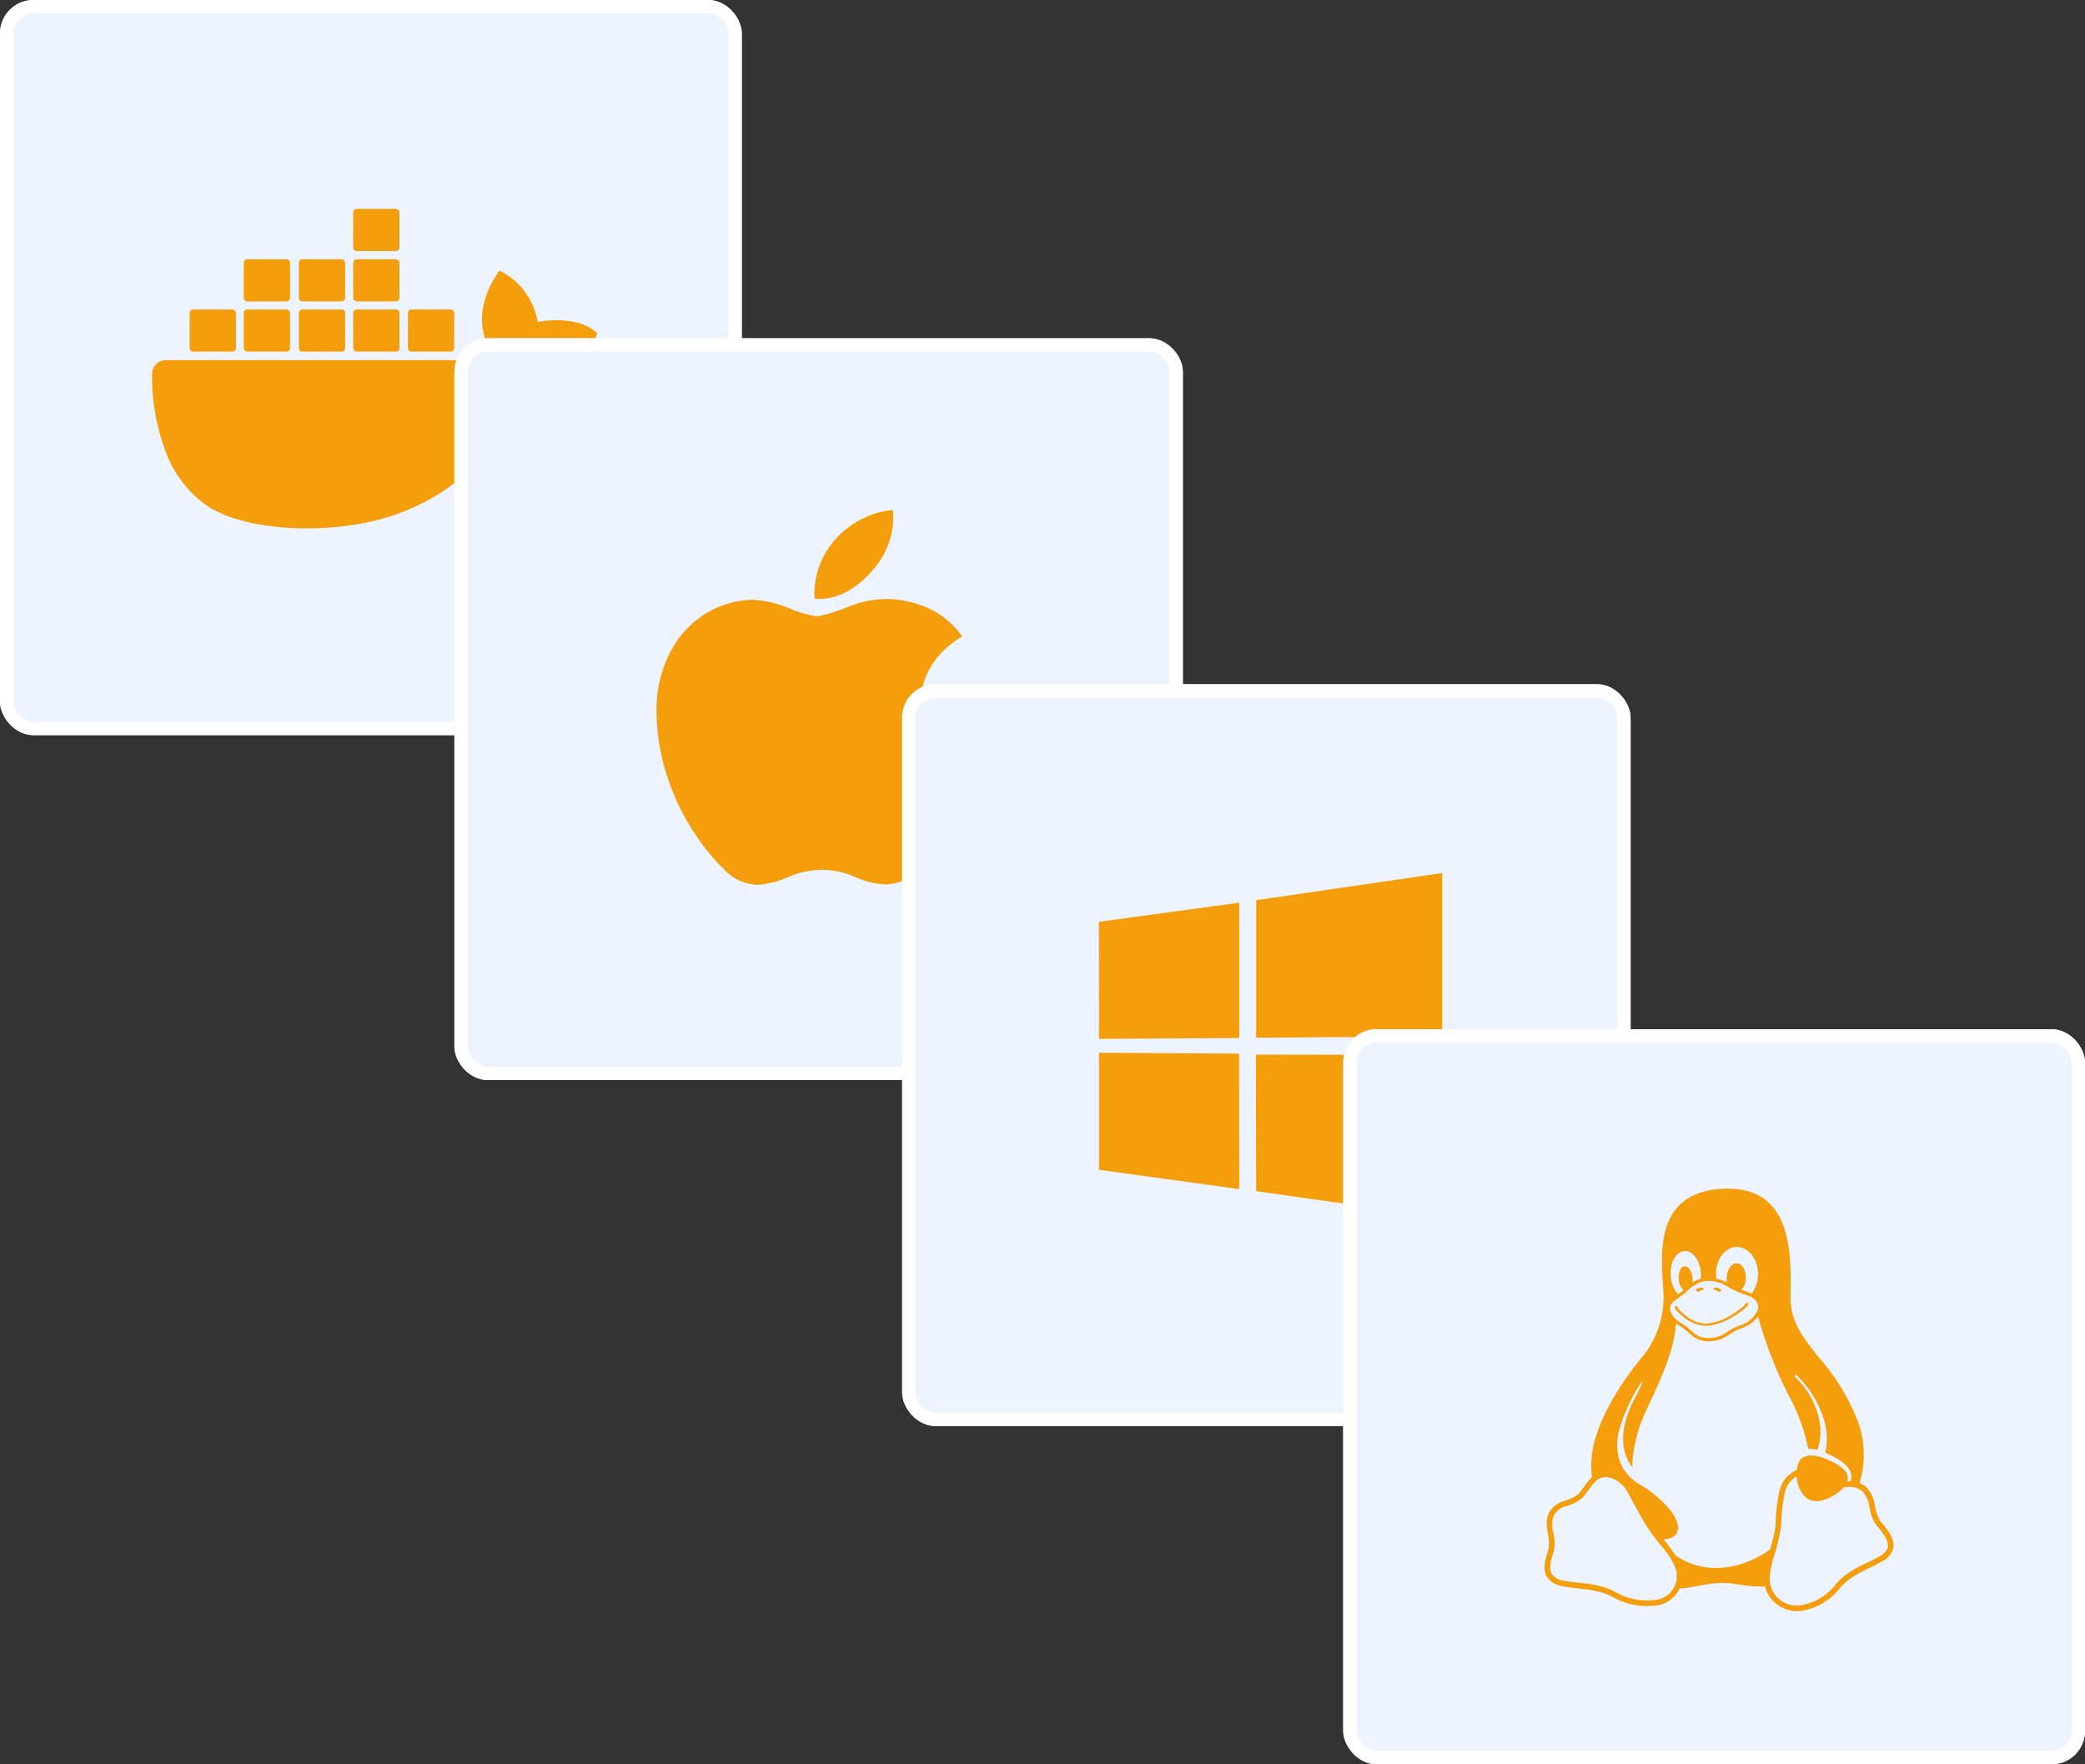 <svg height="264" viewBox="0 0 312 264" width="312" xmlns="http://www.w3.org/2000/svg"><rect x="0" y="0" width="312" height="264" fill="#333333" stroke="none"/><g fill="#edf4ff" stroke="#fff" stroke-width="2"><rect height="110" rx="5" stroke="none" width="111"/><rect fill="none" height="108" rx="4" width="109" x="1" y="1"/></g><g fill="rgb(245, 158, 11)"><path d="m86.858 283.568c-.185-.155-1.854-1.421-5.438-1.421a17.286 17.286 0 0 0 -2.812.247 10.593 10.593 0 0 0 -4.758-7.137l-.958-.556-.618.9a13.213 13.213 0 0 0 -1.7 3.955 9.389 9.389 0 0 0 1.112 7.385 13.109 13.109 0 0 1 -4.851 1.174h-43.874a2.07 2.07 0 0 0 -2.07 2.07 31.265 31.265 0 0 0 1.916 11.278 16.914 16.914 0 0 0 6.674 8.682c3.275 2.008 8.62 3.151 14.646 3.151a44.92 44.92 0 0 0 8.126-.741 33.538 33.538 0 0 0 10.629-3.862 29.091 29.091 0 0 0 7.23-5.932 39.337 39.337 0 0 0 7.076-12.2h.612a10.166 10.166 0 0 0 7.446-2.812 8.228 8.228 0 0 0 1.977-2.9l.278-.8z" transform="translate(1.865 -234.228)"/><path d="m39.625 299.9h5.875a.521.521 0 0 0 .525-.525v-5.253a.521.521 0 0 0 -.525-.525h-5.875a.521.521 0 0 0 -.525.525v5.253a.541.541 0 0 0 .525.525z" transform="translate(-10.721 -247.288)"/><path d="m65.825 299.9h5.875a.521.521 0 0 0 .525-.525v-5.253a.521.521 0 0 0 -.525-.525h-5.875a.521.521 0 0 0 -.525.525v5.253a.541.541 0 0 0 .525.525" transform="translate(-28.825 -247.288)"/><path d="m92.525 299.9h5.875a.521.521 0 0 0 .525-.525v-5.253a.521.521 0 0 0 -.525-.525h-5.875a.521.521 0 0 0 -.525.525v5.253a.5.5 0 0 0 .525.525z" transform="translate(-47.276 -247.288)"/><path d="m118.825 299.9h5.875a.521.521 0 0 0 .525-.525v-5.253a.521.521 0 0 0 -.525-.525h-5.871a.521.521 0 0 0 -.525.525v5.253a.521.521 0 0 0 .525.525" transform="translate(-65.45 -247.288)"/><path d="m65.825 275.6h5.875a.541.541 0 0 0 .525-.525v-5.253a.521.521 0 0 0 -.525-.525h-5.875a.521.521 0 0 0 -.525.525v5.253a.565.565 0 0 0 .525.525" transform="translate(-28.825 -230.496)"/><path d="m92.525 275.6h5.875a.541.541 0 0 0 .525-.525v-5.253a.521.521 0 0 0 -.525-.525h-5.875a.521.521 0 0 0 -.525.525v5.253a.521.521 0 0 0 .525.525" transform="translate(-47.276 -230.496)"/><path d="m118.825 275.6h5.875a.541.541 0 0 0 .525-.525v-5.253a.541.541 0 0 0 -.525-.525h-5.871a.521.521 0 0 0 -.525.525v5.253a.541.541 0 0 0 .525.525" transform="translate(-65.45 -230.496)"/><path d="m118.825 251.2h5.875a.521.521 0 0 0 .525-.525v-5.253a.542.542 0 0 0 -.525-.525h-5.871a.521.521 0 0 0 -.525.525v5.253a.541.541 0 0 0 .525.525" transform="translate(-65.45 -213.635)"/><path d="m145.325 299.9h5.875a.521.521 0 0 0 .525-.525v-5.253a.521.521 0 0 0 -.525-.525h-5.871a.521.521 0 0 0 -.525.525v5.253a.541.541 0 0 0 .525.525" transform="translate(-83.762 -247.288)"/></g><g transform="translate(68 50.617)"><g fill="#edf4ff" stroke="#fff" stroke-width="2"><rect height="111" rx="5" stroke="none" width="109"/><rect fill="none" height="109" rx="4" width="107" x="1" y="1"/></g><path d="m46.247 43.7a30.492 30.492 0 0 1 -3.015 5.421 27.544 27.544 0 0 1 -3.884 4.694 7.534 7.534 0 0 1 -4.992 2.2 12.511 12.511 0 0 1 -4.611-1.1 13.23 13.23 0 0 0 -4.964-1.1 13.679 13.679 0 0 0 -5.1 1.1 13.734 13.734 0 0 1 -4.411 1.16 7.094 7.094 0 0 1 -5.1-2.257 28.921 28.921 0 0 1 -4.07-4.859 33.612 33.612 0 0 1 -4.3-8.533 31.244 31.244 0 0 1 -1.8-10.169 18.571 18.571 0 0 1 2.439-9.717 14.306 14.306 0 0 1 5.108-5.166 13.74 13.74 0 0 1 6.905-1.949 16.259 16.259 0 0 1 5.341 1.243 17.169 17.169 0 0 0 4.236 1.246 25.346 25.346 0 0 0 4.7-1.467 15.526 15.526 0 0 1 6.385-1.134q7.077.571 10.62 5.592-6.334 3.835-6.268 10.732a11.839 11.839 0 0 0 3.887 8.92 12.775 12.775 0 0 0 3.884 2.543q-.467 1.355-.99 2.6zm-10.821-42.577a11.964 11.964 0 0 1 -3.067 7.847c-2.465 2.881-5.446 4.546-8.679 4.284a8.73 8.73 0 0 1 -.065-1.063 12.292 12.292 0 0 1 3.254-7.93 12.527 12.527 0 0 1 3.964-2.976 11.818 11.818 0 0 1 4.534-1.285 10.193 10.193 0 0 1 .059 1.122z" fill="rgb(245, 158, 11)" transform="translate(30.247 25.709)"/></g><g fill="#edf4ff" stroke="#fff" stroke-width="2"><rect height="111" rx="5" stroke="none" width="109" x="135" y="102.383"/><rect fill="none" height="109" rx="4" width="107" x="136" y="103.383"/></g><path d="m0 10.4 21-2.858.009 20.253-20.99.119z" fill="rgb(245, 158, 11)" transform="translate(164.439 127.529)"/><path d="m40 4.063 27.836-4.063v24.433l-27.836.221z" fill="rgb(245, 158, 11)" transform="translate(147.975 130.634)"/><path d="m21 45.836.016 20.271-20.989-2.886v-17.521z" fill="rgb(245, 158, 11)" transform="translate(164.428 111.822)"/><path d="m67.816 46.223-.006 24.323-27.84-3.929-.039-20.439z" fill="rgb(245, 158, 11)" transform="translate(148.002 111.625)"/><g fill="#edf4ff" stroke="#fff" stroke-width="2"><rect height="110" rx="5" stroke="none" width="111" x="201" y="154"/><rect fill="none" height="108" rx="4" width="109" x="202" y="155"/></g><path d="m2358.226 392.3a8.839 8.839 0 0 1 -3.933 1.33 5.43 5.43 0 0 1 -3.377-1.307c-.406-.322-.737-.643-.986-.876-.432-.341-.381-.82-.2-.805.3.037.343.429.53.6.255.237.572.545.957.85a4.95 4.95 0 0 0 3.079 1.2 8.506 8.506 0 0 0 3.693-1.265 19.793 19.793 0 0 0 1.714-1.206c.412-.3.4-.665.737-.626s.088.4-.387.818a10.652 10.652 0 0 1 -1.827 1.287z" fill="rgb(245, 158, 11)" transform="translate(-2098.958 -195.236)"/><path d="m2135.113 207.875a6 6 0 0 1 -.89-2.438 4.834 4.834 0 0 0 -1.3-2.767 3.37 3.37 0 0 0 -.5-.36 3.245 3.245 0 0 0 -.508-.245 14.285 14.285 0 0 0 -.458-9.765 32.773 32.773 0 0 0 -5.746-9.189c-2.1-2.652-4.159-5.17-4.118-8.889.063-5.676.625-16.2-9.363-16.215-.406 0-.831.016-1.271.052-11.162.9-8.2 12.69-8.367 16.638a14.27 14.27 0 0 1 -2.775 7.986c-2.333 2.774-5.618 7.265-7.174 11.939a14.265 14.265 0 0 0 -.761 6.583c-.1.091-.2.186-.289.283-.685.732-1.191 1.618-1.755 2.214a5.437 5.437 0 0 1 -2.1 1.021 3.778 3.778 0 0 0 -2.281 1.788.008.008 0 0 1 0 .005 3.179 3.179 0 0 0 -.343 1.532 9.745 9.745 0 0 0 .145 1.461 6.424 6.424 0 0 1 .1 2.565c-.653 1.786-.738 3.02-.277 3.916a3.316 3.316 0 0 0 2.479 1.517c2.142.447 5.042.336 7.328 1.548l.2-.371-.195.371a10.41 10.41 0 0 0 6.906 1.282 4.487 4.487 0 0 0 3.2-2.5c1.547-.007 3.246-.663 5.967-.813 1.845-.149 4.152.656 6.8.508a3.663 3.663 0 0 0 .307.828l.005.007a4.957 4.957 0 0 0 4.974 2.836 9.023 9.023 0 0 0 5.958-3.448l-.322-.27.324.267c1.67-2.025 4.442-2.865 6.281-3.973a2.973 2.973 0 0 0 1.722-2.257c.05-1.008-.542-2.137-1.903-3.647zm-24.661-37.063a4.692 4.692 0 0 1 .4-2.023 3.59 3.59 0 0 1 1.135-1.489 2.509 2.509 0 0 1 1.565-.556h.027a2.518 2.518 0 0 1 1.547.527 3.537 3.537 0 0 1 1.162 1.467 4.712 4.712 0 0 1 .44 1.96.206.206 0 0 0 0 .055 4.756 4.756 0 0 1 -.4 2.023 3.9 3.9 0 0 1 -.567.946q-.113-.054-.235-.1c-.281-.12-.529-.219-.752-.3s-.4-.141-.575-.2a2.512 2.512 0 0 0 .48-.574 3.043 3.043 0 0 0 .229-1.1c0-.016 0-.03 0-.049a3.041 3.041 0 0 0 -.158-1.066 1.962 1.962 0 0 0 -.491-.831 1.007 1.007 0 0 0 -.7-.321h-.037a1.036 1.036 0 0 0 -.686.272 1.969 1.969 0 0 0 -.551.793 3.069 3.069 0 0 0 -.228 1.1v.046a3.2 3.2 0 0 0 .044.632 8.026 8.026 0 0 0 -1.6-.544 5.4 5.4 0 0 1 -.045-.6zm-6.585-1.6a3.018 3.018 0 0 1 .755-1.322 1.624 1.624 0 0 1 1.1-.532h.1a1.641 1.641 0 0 1 1.061.4 3.087 3.087 0 0 1 .9 1.23 4.763 4.763 0 0 1 .4 1.728v.005a4.953 4.953 0 0 1 -.006.768c-.074.021-.146.044-.218.069a4.456 4.456 0 0 0 -1.038.5 2.806 2.806 0 0 0 .011-.677.277.277 0 0 1 0-.038 2.957 2.957 0 0 0 -.215-.869 1.673 1.673 0 0 0 -.438-.641.711.711 0 0 0 -.484-.2h-.053a.7.7 0 0 0 -.5.291 1.681 1.681 0 0 0 -.318.706 2.831 2.831 0 0 0 -.06.929v.038a2.866 2.866 0 0 0 .214.872 1.664 1.664 0 0 0 .437.638c.03.026.06.049.089.07-.185.144-.31.246-.464.358l-.35.257a3.2 3.2 0 0 1 -.729-1.084 4.86 4.86 0 0 1 -.4-1.727v-.005a4.841 4.841 0 0 1 .206-1.761zm.289 5.651c.59-.442 1-.743 1.273-.943a5.758 5.758 0 0 0 .47-.357 6.053 6.053 0 0 1 2.215-1.55 3.771 3.771 0 0 1 1.232-.209 5.9 5.9 0 0 1 3.2 1.1 19.6 19.6 0 0 0 2.792 1.151 2.329 2.329 0 0 1 1.263 1.017 1.473 1.473 0 0 1 .036 1.224 4.309 4.309 0 0 1 -2.806 2.23 12.156 12.156 0 0 0 -2.051 1.152 4.57 4.57 0 0 1 -2.666.686 3.462 3.462 0 0 1 -1.182-.262 3.636 3.636 0 0 1 -.854-.53 13.02 13.02 0 0 0 -1.618-1.319 3.632 3.632 0 0 1 -1.815-1.888 1.284 1.284 0 0 1 .511-1.5zm.416 41.206v.01a3.518 3.518 0 0 1 -2.969 3.434 9.675 9.675 0 0 1 -6.328-1.206c-2.557-1.354-5.6-1.219-7.547-1.627a2.515 2.515 0 0 1 -1.9-1.079c-.292-.57-.3-1.562.322-3.255v-.007-.007a6.489 6.489 0 0 0 -.071-2.956 4.176 4.176 0 0 1 .112-2.473v-.006a2.846 2.846 0 0 1 1.823-1.39 5.845 5.845 0 0 0 2.416-1.223c.67-.707 1.172-1.593 1.761-2.222a2.3 2.3 0 0 1 1.743-.887h.026a2.84 2.84 0 0 1 .418.035 4.335 4.335 0 0 1 2.7 1.979l2.413 4.4a30.311 30.311 0 0 0 3.147 4.32c1.162 1.496 2.049 3.007 1.934 4.162zm-.2-3.193c-.317-.5-.68-1-1.054-1.486-.238-.312-.484-.623-.727-.929a2.945 2.945 0 0 0 1.217-.227 1.535 1.535 0 0 0 .839-.868c.285-.766 0-1.846-.913-3.081a16.717 16.717 0 0 0 -4.724-4.017 6.691 6.691 0 0 1 -3.036-3.687 8.291 8.291 0 0 1 -.039-4.346 25.821 25.821 0 0 1 3.363-7.3c.285-.209.1.389-1.072 2.568-1.051 1.991-3.016 6.587-.326 10.175a21.336 21.336 0 0 1 1.705-7.593c1.491-3.379 4.609-9.24 4.857-13.912.128.093.567.389.762.5a14.222 14.222 0 0 1 1.557 1.276 3.853 3.853 0 0 0 2.307.9q.152.009.3.009a5.158 5.158 0 0 0 2.636-.757 13.451 13.451 0 0 1 1.957-1.111 5.256 5.256 0 0 0 2.753-1.851 63.76 63.76 0 0 0 4.59 11.818 27.538 27.538 0 0 1 2.912 7.978 4.893 4.893 0 0 1 1.352.172c1.7-4.408-1.441-9.155-2.879-10.477-.581-.563-.608-.815-.32-.8a15.182 15.182 0 0 1 4.349 7.28 9.324 9.324 0 0 1 .048 4.408c.177.074.359.154.543.241 2.729 1.329 3.737 2.484 3.253 4.062-.16-.006-.318-.005-.471 0h-.043c.4-1.25-.479-2.172-2.812-3.227-2.419-1.064-4.348-.959-4.674 1.2-.021.113-.038.228-.05.345a3.61 3.61 0 0 0 -.545.242 4.586 4.586 0 0 0 -2.1 3.134 27.022 27.022 0 0 0 -.538 4.932 19.24 19.24 0 0 1 -.842 3.575c-3.966 2.82-9.467 4.045-14.138.857zm31.8-1.4c-.035.622-.486 1.084-1.317 1.585-1.663 1-4.611 1.876-6.492 4.155a8.239 8.239 0 0 1 -5.382 3.151 4.034 4.034 0 0 1 -4.161-2.381c-.555-1.054-.324-2.716.143-4.47a29.9 29.9 0 0 0 1.227-5.017 26.917 26.917 0 0 1 .513-4.776 3.717 3.717 0 0 1 1.69-2.6c.042-.022.082-.043.122-.063.1 1.624.9 3.28 2.325 3.639 1.555.41 3.8-.924 4.742-2.013.189-.007.374-.017.552-.021a2.909 2.909 0 0 1 2.239.65 4.312 4.312 0 0 1 1.033 2.319 6.133 6.133 0 0 0 1.082 2.81c1.3 1.433 1.718 2.407 1.681 3.03z" fill="rgb(245, 158, 11)" transform="translate(-1853.661 19.851)"/><path d="m2427.834 359.35c.048.153.295.128.438.2.125.064.225.206.366.21s.343-.047.361-.18c.023-.176-.234-.288-.4-.352a.842.842 0 0 0 -.684-.014c-.046.025-.1.085-.081.135z" fill="rgb(245, 158, 11)" transform="translate(-2171.427 -166.473)"/><path d="m2393.467 359.35c-.047.153-.294.128-.436.2-.125.064-.226.206-.366.21s-.344-.047-.361-.18c-.023-.176.233-.288.4-.352a.843.843 0 0 1 .684-.014c.045.025.1.085.079.135z" fill="rgb(245, 158, 11)" transform="translate(-2138.516 -166.473)"/></svg>